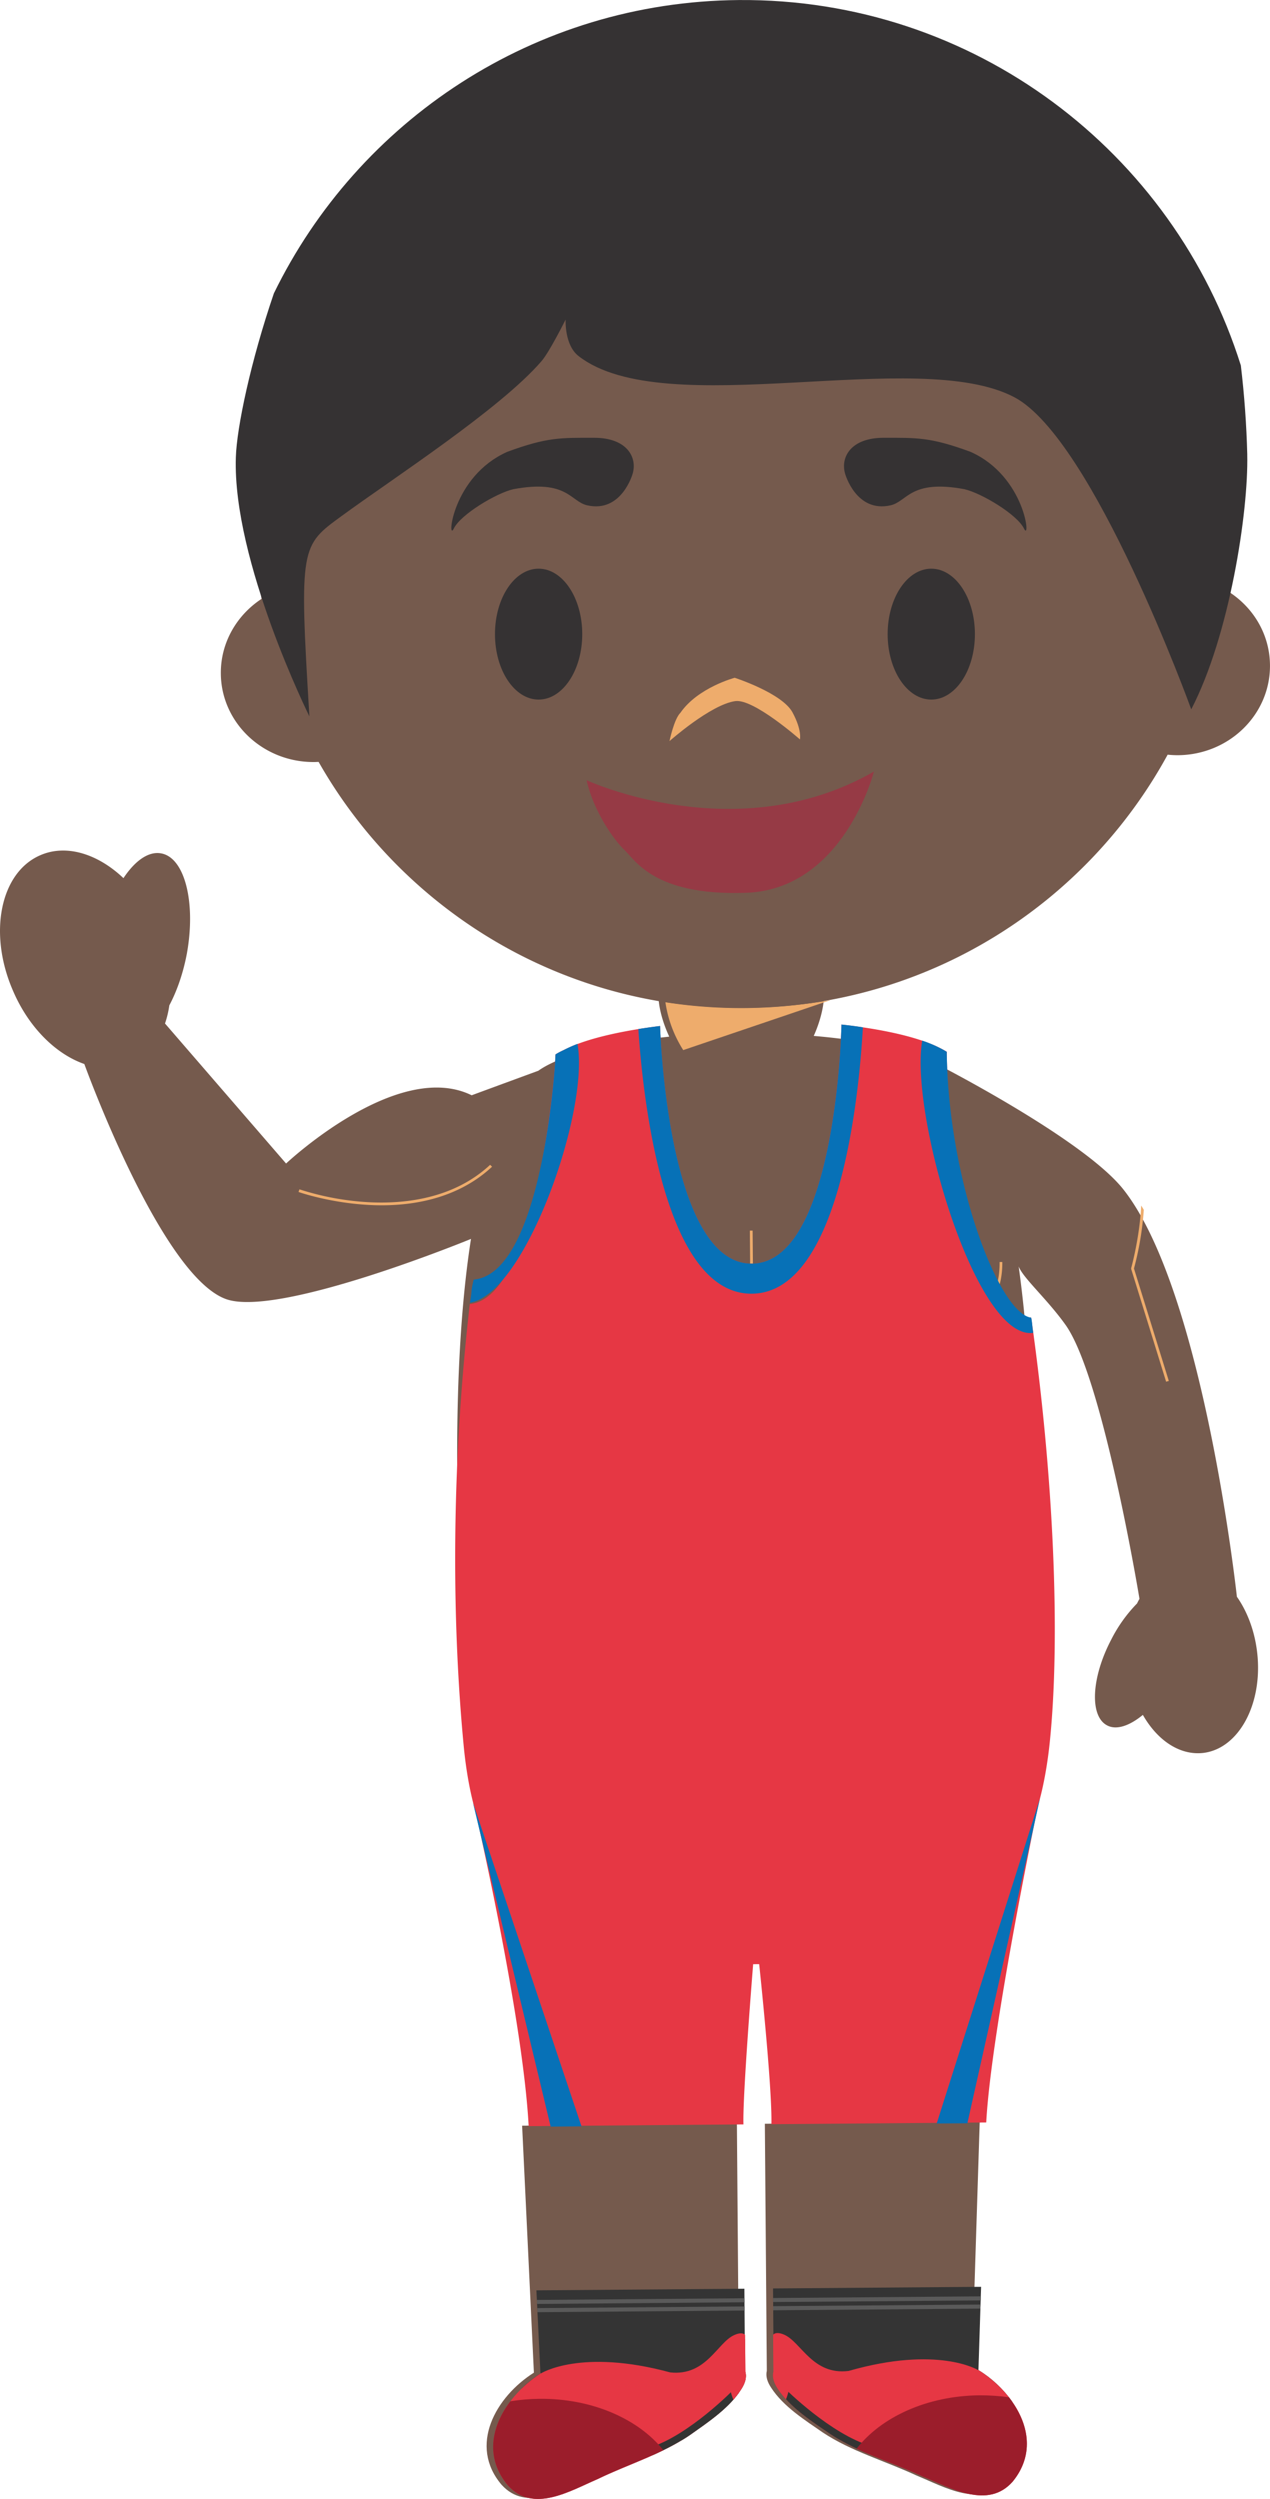 <svg xmlns="http://www.w3.org/2000/svg" width="58.217" height="114.545"><g fill-rule="evenodd" stroke-miterlimit="10" data-paper-data="{&quot;isPaintingLayer&quot;:true}" style="mix-blend-mode:normal"><path fill="#755a4d" d="M33.869 108.68c.064.25-.016.519-.188.784-.546.865-1.508 1.499-2.325 2.083-1.267.879-2.876 1.364-4.28 2.047-1.271.546-2.94 1.567-4.085.3-1.525-1.8-.27-4.03 1.487-5.14h-.004l-.54-11.318 9.846-.078.089 11.323m10.672-.087c1.769 1.079 3.07 3.294 1.573 5.116-1.128 1.284-2.813.29-4.093-.236-1.413-.66-3.026-1.12-4.311-1.98-.826-.571-1.802-1.187-2.357-2.043-.176-.262-.262-.521-.202-.78l-.09-11.324 9.849-.078-.36 11.325h-.01" data-paper-data="{&quot;origPos&quot;:null}"/><path fill="#343434" d="M34.15 108.718h.018c.071.248-.01.524-.18.788-.55.866-1.512 1.506-2.33 2.09a4.973 4.973 0 0 1-.407.26l-7.305.06-.023-2.442a5.48 5.48 0 0 1 .858-.683h-.006l-.186-3.808 9.534-.074z"/><path fill="#5a5a5a" d="m34.123 105.346.005.184-9.509.077-.009-.184zm.006.376v.186l-9.488.077-.01-.188z"/><path fill="#343434" d="m46.395 110.079.012 1.66-7.977.062c-.143-.077-.276-.17-.412-.26-.83-.566-1.802-1.191-2.365-2.048-.176-.261-.263-.535-.194-.787h.007l-.03-3.81 9.538-.074-.122 3.809h-.009c.61.372 1.138.864 1.552 1.447z"/><path fill="#5a5a5a" d="m35.438 105.335 9.521-.076-.002.186-9.517.074zm.004.374 9.507-.074-.007.186-9.5.076z"/><path fill="#e63744" d="M24.798 108.79s1.821-1.157 5.924-.045c1.657.176 2.16-1.366 2.932-1.71.391-.178.502-.007.502-.007l.013 1.69c.068.249-.013.519-.184.789-.547.866-1.509 1.505-2.33 2.086-1.266.887-2.868 1.365-4.275 2.05-1.27.547-2.94 1.559-4.09.292-1.52-1.793-.26-4.008 1.492-5.144h-.006l-.002-.01.025.01"/><path fill="#333433" d="M33.868 109.683c-.562.78-1.446 1.37-2.212 1.91-.533.37-1.123.67-1.733.944l-.172-.338c1.821-.546 3.906-2.695 3.906-2.695l.212.178"/><path fill="#9b1d2b" d="M24.744 109.955c2.404-.02 4.523.927 5.666 2.356-.986.482-2.058.857-3.03 1.33-1.27.55-2.938 1.56-4.088.295-1.066-1.252-.774-2.701.09-3.851.005-.006.007-.006.01-.016.447-.071.899-.11 1.352-.114"/><path fill="#e63744" d="M34.113 107.22c-.396.002-.714.737-.708 1.64.002.442.085.842.215 1.138.13-.157.26-.32.364-.493.172-.267.255-.538.185-.787l-.013-1.496-.043-.002m10.712 1.413.031-.01-.004.008h-.01c1.775 1.105 3.07 3.306 1.578 5.12-1.133 1.285-2.816.299-4.094-.226-1.42-.663-3.03-1.116-4.308-1.984-.83-.565-1.802-1.192-2.367-2.05-.176-.264-.262-.533-.192-.786l-.02-1.685s.115-.174.508-.004c.776.335 1.302 1.867 2.953 1.662 4.092-1.173 5.925-.045 5.925-.045"/><path fill="#333433" d="m35.778 109.666.202-.182s2.125 2.12 3.954 2.635l-.167.342c-.615-.265-1.213-.56-1.749-.92-.77-.527-1.665-1.103-2.24-1.875"/><path fill="#9b1d2b" d="M44.902 109.795c.468-.002.915.03 1.35.09 0 .01.011.01.011.02.882 1.137 1.194 2.577.158 3.847-1.134 1.283-2.816.3-4.095-.226-.983-.464-2.056-.82-3.058-1.286 1.122-1.447 3.226-2.424 5.634-2.445"/><path fill="#e63744" d="M35.491 107.207c.395-.001.728.73.734 1.63.004.443-.07.845-.196 1.14a3.498 3.498 0 0 1-.377-.484c-.176-.265-.263-.534-.195-.787l-.014-1.496.048-.002"/><path fill="#755a4d" d="M57.629 75.749c.27 2.353-.843 4.412-2.48 4.602-1.077.118-2.102-.585-2.76-1.745-.606.5-1.208.708-1.634.484-.815-.417-.734-2.182.18-3.927a6.63 6.63 0 0 1 1.189-1.666c.033-.072.07-.142.11-.21 0 0-1.678-10.176-3.395-12.566-.861-1.202-1.947-2.142-2.145-2.675v-.01c1.413 10.078.037 24.118.037 24.118l-24.857.196s-1.862-15.44-.283-25.57l.006.006s-8.805 3.623-11.228 2.764c-2.996-1.062-6.503-10.778-6.503-10.778-1.293-.45-2.545-1.664-3.271-3.36-1.146-2.63-.586-5.415 1.25-6.21 1.194-.522 2.64-.064 3.814 1.05.526-.795 1.15-1.245 1.73-1.135 1.087.196 1.603 2.269 1.173 4.616-.171.897-.457 1.706-.8 2.35a4.594 4.594 0 0 1-.198.832l5.55 6.418s5.096-4.803 8.508-3.128c.765-.284 3.054-1.124 3.054-1.124 1.32-.934 4.237-1.375 6.002-1.563-.304-.654-.491-1.358-.494-1.884l7.59-.06c.004.528-.172 1.244-.472 1.91 1.8.154 4.69.55 5.98 1.466.68.357 6.507 3.427 8.203 5.557 3.706 4.66 5.222 18.75 5.222 18.75s0-.024-.006-.065c.474.679.815 1.565.928 2.557" data-paper-data="{&quot;origPos&quot;:null}"/><path fill="#eeac6c" d="M31.32 48.134a5.56 5.56 0 0 1-.818-2.2c2.508.378 5.061.348 7.56-.09l-.02.01-6.722 2.28M28 61.337c1.571-.012 3.532-.27 5.91-.772l-.029-.122c-5.082 1.074-8.266 1.029-9.722-.143-.648-.52-.967-1.248-.975-2.273l-.13.003c.012 1.022.347 1.823 1.024 2.37.803.643 2.096.954 3.921.938m13.07-.104c-1.576.012-3.544-.213-5.925-.68l.024-.121c5.096.994 8.28.898 9.718-.296.638-.532.944-1.267.936-2.29h.125c.007 1.023-.31 1.828-.98 2.387-.788.656-2.078.986-3.898 1M34.5 56.409h-.126l.023 2.873h.128zm-16.93-1.162c1.56-.01 3.49-.373 4.987-1.768l-.09-.087c-1.693 1.58-3.98 1.802-5.6 1.712a12.534 12.534 0 0 1-3.14-.588l-.044.12c.015.008 1.401.492 3.178.592.236.015.472.021.708.019m36.01 8.052-.124.035-1.602-5.167v-.038c.008-.026.394-1.428.458-2.87.044.064.084.131.121.2a14.237 14.237 0 0 1-.45 2.687z"/><path fill="#e63744" d="M47.27 60.396c1.035 7.277 1.343 14.622.857 19.41-.18 1.789-.524 2.882-.524 2.882s-2.166 10.324-2.394 14.6l-9.848.08c.044-1.661-.56-7.337-.56-7.337l-.276.002s-.492 6.066-.445 7.344l-9.846.08c-.267-5.044-2.474-14.564-2.474-14.564s-.335-1.083-.504-2.867c-.5-5.245-.63-12.305.28-20.255 2.845-.257 3.767-9.204 3.897-10.91.024-.328.03-.528.03-.528a3.03 3.03 0 0 1 .374-.2c1.136-.586 2.95-.92 4.42-1.104 0 0 .314 10.91 4.206 10.894 3.892-.025 4.11-10.96 4.11-10.96 1.632.184 3.704.55 4.824 1.246l.002.008c.068 5.969 1.966 12.229 3.871 12.18M25.467 48.333h-.004zm0 0c0-.006 0-.004 0 0" data-paper-data="{&quot;origPos&quot;:null}"/><path fill="#0771b7" d="m26.655 97.465-4.976-14.84 3.563 14.853zm16.283-.13 4.74-14.917-3.333 14.907zM26.471 47.848c-.216.084-.428.18-.635.286-.137.067-.259.123-.372.2 0 0-.007.198-.03.527-.13 1.706-.873 9.54-3.719 9.792-.147.596-.058.422-.174 1.062 2.555-.41 5.49-8.827 4.93-11.866m20.894 13.246c-.052-.274-.037-.43-.095-.698-1.457-.18-3.803-6.21-3.87-12.18l-.003-.007a5.667 5.667 0 0 0-1.122-.51c-.585 3.363 2.458 13.76 5.09 13.395M34.46 59.3c-4.01.022-4.983-8.87-5.198-12.132.341-.054.674-.101.997-.14 0 0 .313 10.91 4.204 10.893 3.894-.025 4.11-10.96 4.11-10.96.314.035.645.073.982.129-.184 3.266-1.08 12.185-5.096 12.21"/><path fill="#755a4d" d="M11.99 27.453a22.984 22.984 0 0 1-.28-3.34C11.613 11.805 21.503 1.75 33.794 1.65c12.298-.098 22.35 9.802 22.45 22.105a22.13 22.13 0 0 1-.21 3.198c1.295.694 2.17 2.01 2.182 3.536.02 2.259-1.868 4.108-4.216 4.128-.162 0-.319-.008-.474-.025-3.745 6.865-11.003 11.548-19.378 11.616-8.359.066-15.683-4.488-19.543-11.284-.065 0-.133.006-.199.006-2.346.018-4.268-1.8-4.283-4.058-.012-1.416.73-2.674 1.864-3.42" data-paper-data="{&quot;origPos&quot;:null}"/><path fill="#353233" d="M26.918 23.163c-.772-.174-.908-1.201-3.386-.74-.779.18-2.417 1.156-2.732 1.808-.316.652-.088-2.392 2.457-3.522 1.835-.675 2.457-.642 3.977-.642s1.987.907 1.766 1.65c0 0-.503 1.803-2.082 1.446zm13.905 0c.772-.174.908-1.201 3.386-.74.78.18 2.417 1.156 2.732 1.808.316.652.087-2.392-2.457-3.522-1.835-.675-2.457-.642-3.977-.642s-1.987.907-1.766 1.65c0 0 .503 1.803 2.082 1.446zM26.69 29.067c0 1.657-.895 3-2 3s-2-1.343-2-3 .895-3 2-3 2 1.343 2 3m18 0c0 1.657-.895 3-2 3s-2-1.343-2-3 .895-3 2-3 2 1.343 2 3" data-paper-data="{&quot;origPos&quot;:null}"/><path fill="#eeac6c" d="M33.71 32.136c-1.126.153-3.02 1.834-3.02 1.834s.206-1.01.502-1.3c.8-1.155 2.487-1.603 2.487-1.603s2.173.703 2.65 1.588c.443.824.34 1.238.34 1.238s-2.12-1.871-2.96-1.756z"/><path fill="#963a45" d="M26.89 35.763s6.896 3.208 13.171-.397c0 0-1.39 5.47-5.95 5.56-4.115.123-4.984-1.491-5.477-1.955-.492-.463-1.42-1.772-1.745-3.208" data-paper-data="{&quot;origPos&quot;:null}"/><path fill="#353233" d="M57.174 20.84c.058 2.625-.81 8.286-2.567 11.675 0 0-4.475-12.367-8.098-14.301-4.432-2.36-16.024 1.19-19.984-1.89-.662-.511-.596-1.678-.596-1.678s-.743 1.494-1.109 1.912c-1.887 2.189-6.81 5.375-9.147 7.085-1.879 1.374-1.968 1.358-1.49 9.193 0 0-3.527-7.105-3.372-11.87.041-1.373.683-4.416 1.744-7.52C16.407 5.547 24.485.079 33.867.002 44.64-.084 53.81 6.973 56.88 16.749c.162 1.358.26 2.723.295 4.09" data-paper-data="{&quot;origPos&quot;:null}"/></g></svg>